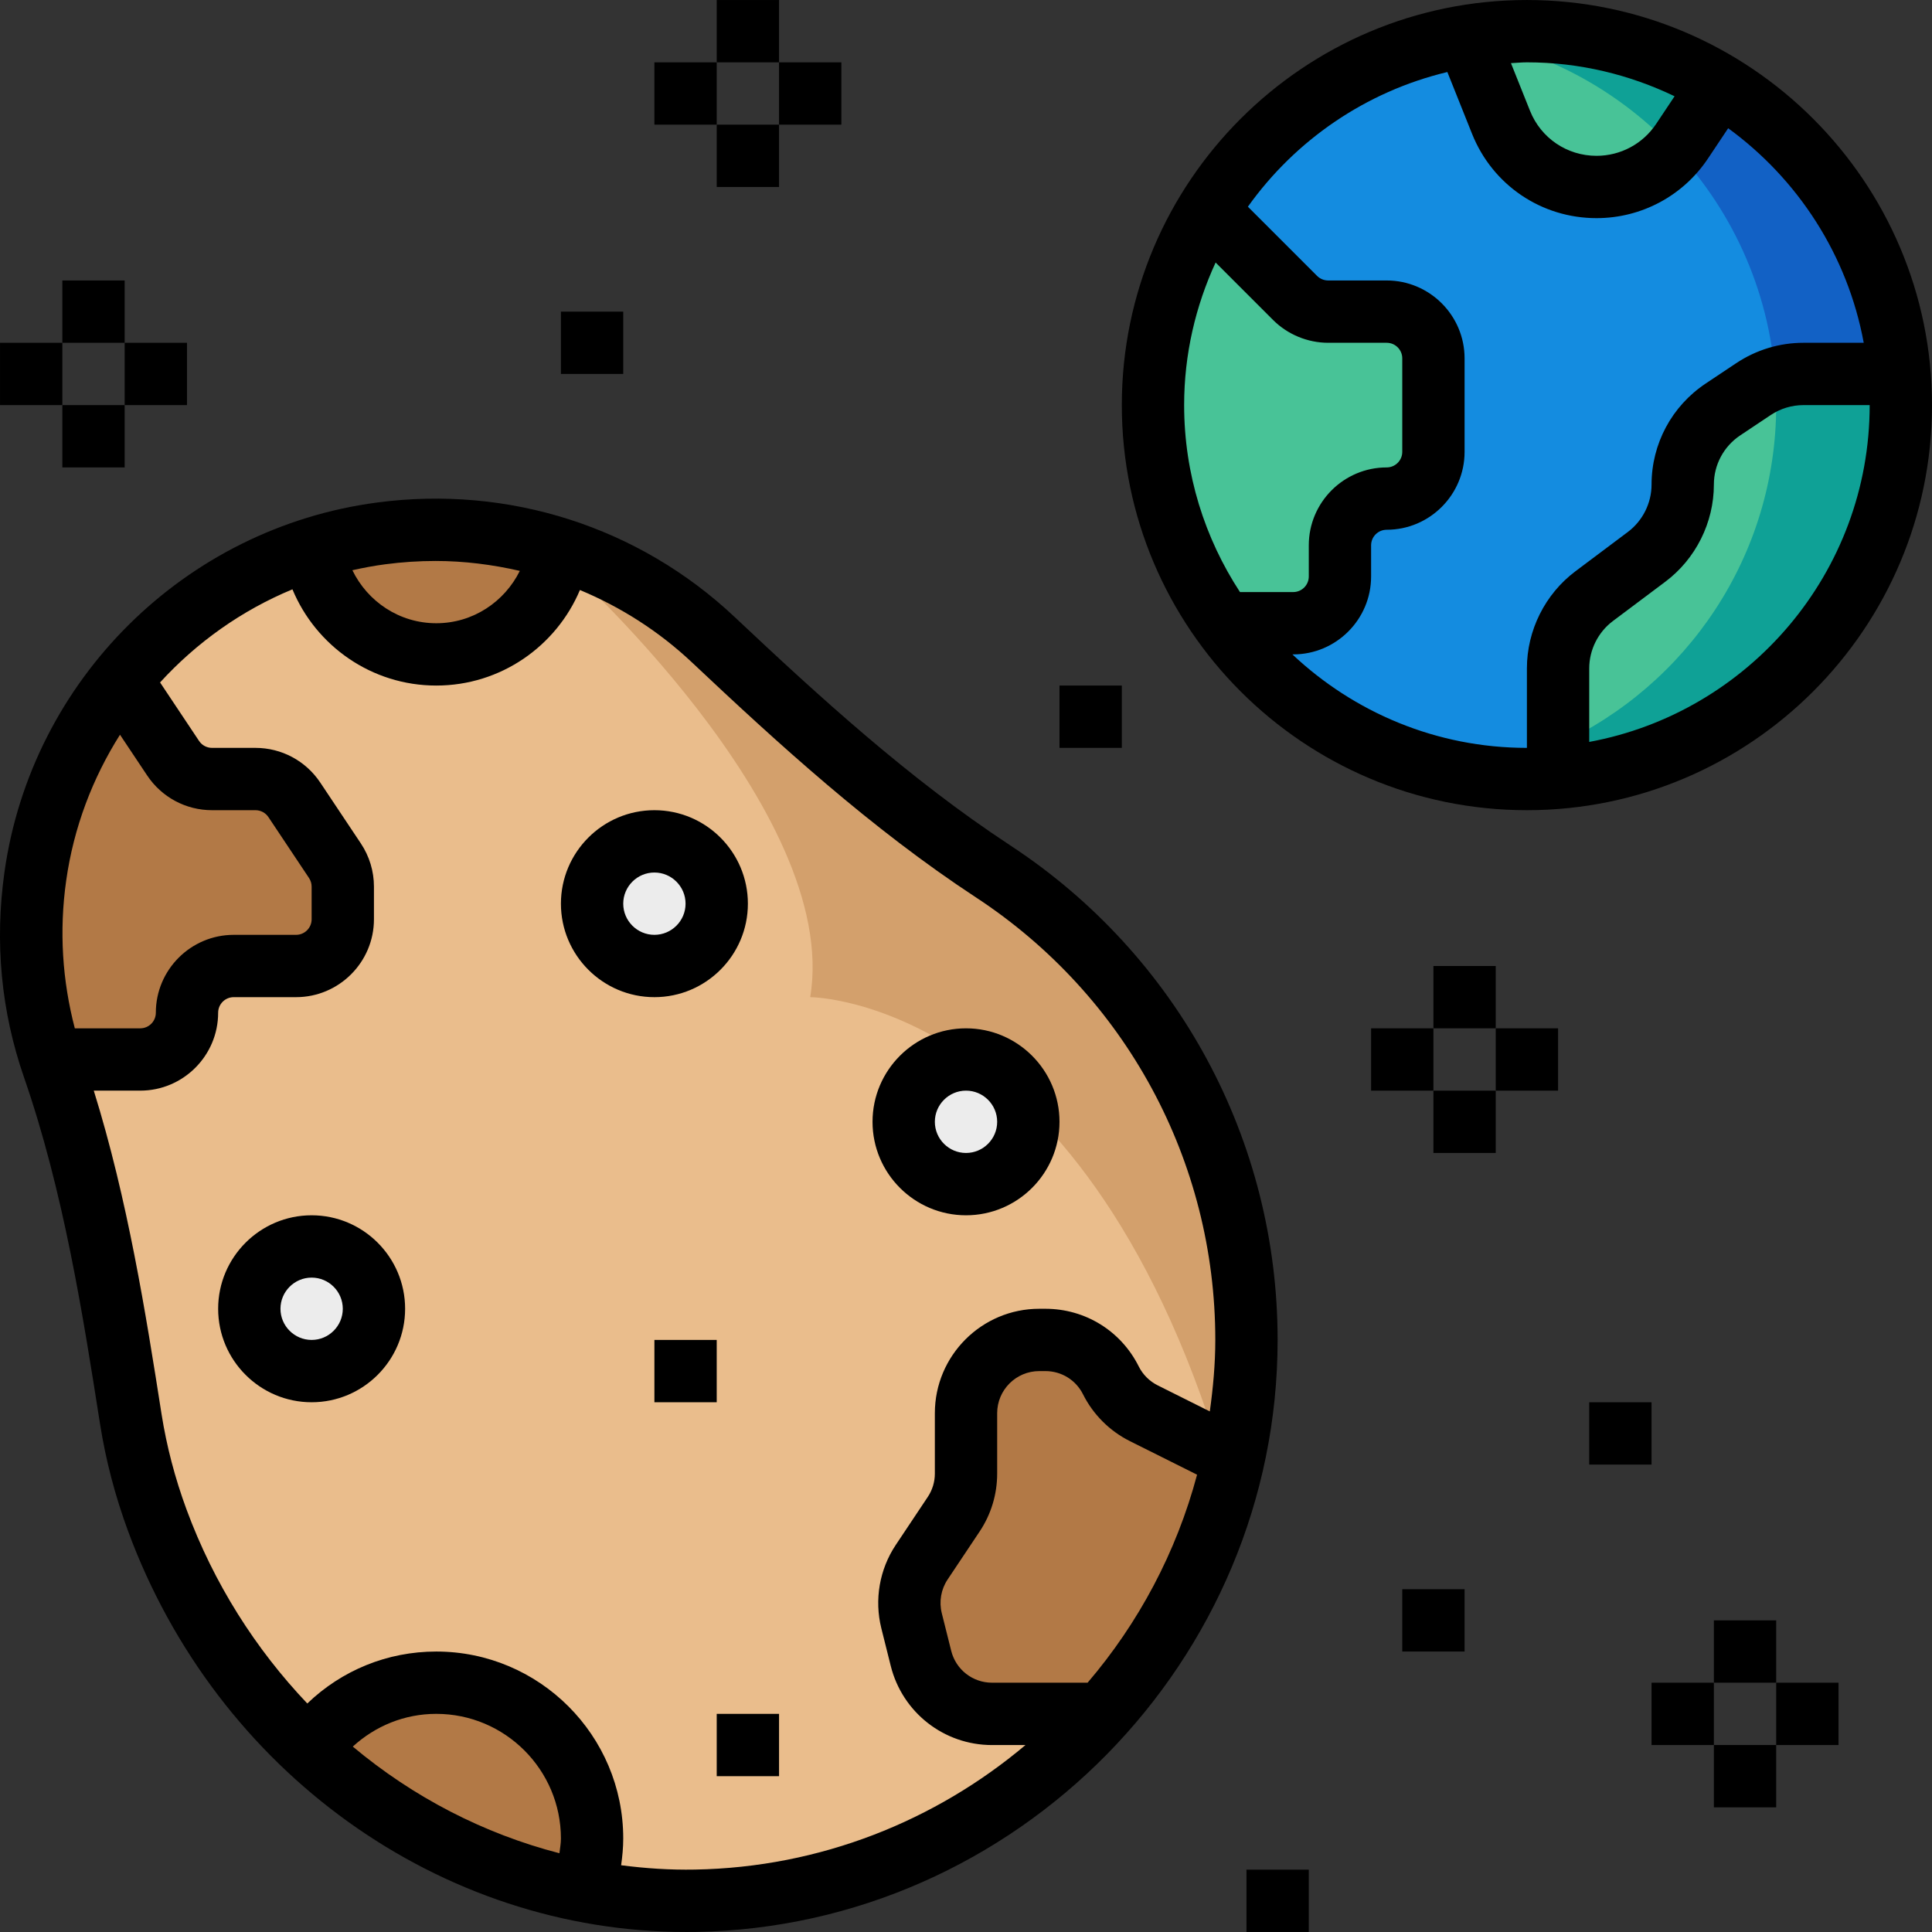 <?xml version="1.0" encoding="iso-8859-1"?>
<!-- Generator: Adobe Illustrator 19.0.0, SVG Export Plug-In . SVG Version: 6.00 Build 0)  -->
<svg version="1.1" id="Capa_1" xmlns="http://www.w3.org/2000/svg" xmlns:xlink="http://www.w3.org/1999/xlink" x="0px" y="0px"
	 viewBox="0 0 496.006 496.006" style="enable-background:new 0 0 496.006 496.006;" xml:space="preserve">
<rect x="0" y="0" width="496.006" height="496.006" fill="#333333" stroke="none"/>
<circle style="fill:#148CE0;" cx="392.006" cy="104.003" r="96"/>
<path style="fill:#1261C5;" d="M392.006,8.003c-5.464,0-10.784,0.56-16,1.44c45.384,7.632,80,47.008,80,94.56
	s-34.616,86.928-80,94.56c5.216,0.88,10.536,1.44,16,1.44c53.016,0,96-42.984,96-96S445.022,8.003,392.006,8.003z"/>
<path style="fill:#EABD8C;" d="M183.11,164.219c-21.704-20.44-52.184-31.64-85.24-27.28c-45.544,6-82.384,42.536-88.8,88.032
	c-2.44,17.304-0.584,33.896,4.632,48.928c10.144,29.216,15.096,59.896,19.896,90.448c1.328,8.464,3.536,17.112,6.784,25.92
	c21.576,58.56,75.792,98.8,138.192,97.712c78.344-1.368,141.432-65.304,141.432-143.976c0-50.344-25.864-94.576-65.016-120.272
	C228.926,206.619,205.814,185.595,183.11,164.219z"/>
<path style="fill:#D3A06C;" d="M320.006,344.003c0-50.344-25.864-94.576-65.016-120.272c-26.064-17.112-49.176-38.136-71.872-59.512
	c-11.352-10.696-25.152-18.768-40.424-23.496l1.312,3.28c0,0,72,64,64,112c0,0,72,0,107.272,124.048
	C318.262,368.507,320.006,356.475,320.006,344.003z"/>
<circle style="fill:#ECECEC;" cx="80.006" cy="336.003" r="16"/>
<g>
	<path style="fill:#B27946;" d="M293.614,362.803c-3.64-1.816-6.592-4.768-8.408-8.408c-3.192-6.368-9.696-10.392-16.824-10.392
		h-1.576c-10.384,0-18.8,8.416-18.8,18.8v15.504c0,3.712-1.096,7.344-3.16,10.432l-8.232,12.344c-2.936,4.408-3.88,9.848-2.6,14.992
		l2.424,9.688c2.096,8.368,9.616,14.24,18.24,14.24h25.328h3.12c16.408-18.296,28.248-40.728,33.6-65.64L293.614,362.803z"/>
	<path style="fill:#B27946;" d="M112.006,432.003c-13.088,0-24.704,6.288-32,16l-0.752,1.128
		c19.504,18.312,43.664,31.048,70.28,36.216c1.488-4.2,2.472-8.64,2.472-13.344C152.006,449.915,134.094,432.003,112.006,432.003z"
		/>
	<path style="fill:#B27946;" d="M97.878,136.939c-5.96,0.784-11.768,2.12-17.384,3.912c2.352,15.352,15.496,27.152,31.512,27.152
		c15.984,0,29.112-11.752,31.504-27.064C129.374,136.435,113.942,134.819,97.878,136.939z"/>
	<path style="fill:#B27946;" d="M88.006,236.003v-8.368c0-2.368-0.704-4.688-2.016-6.656l-10.424-15.632
		c-2.224-3.336-5.968-5.344-9.984-5.344H54.43c-4.016,0-7.76-2.008-9.984-5.344l-12.44-18.656l-1.048-1.048
		c-11.416,14.176-19.256,31.312-21.888,50.016c-2.344,16.592-0.648,32.496,4.088,47.032h2.848h20c6.624,0,12-5.376,12-12
		c0-6.624,5.376-12,12-12h16C82.63,248.003,88.006,242.627,88.006,236.003z"/>
</g>
<g>
	<circle style="fill:#ECECEC;" cx="248.006" cy="288.003" r="16"/>
	<circle style="fill:#ECECEC;" cx="168.006" cy="232.003" r="16"/>
</g>
<g>
	<path style="fill:#48C397;" d="M314.142,160.003h17.864c6.624,0,12-5.376,12-12v-8c0-6.624,5.376-12,12-12s12-5.376,12-12v-24
		c0-6.624-5.376-12-12-12h-15.032c-3.184,0-6.232-1.264-8.488-3.512l-20.48-20.488l-1.896-1.896
		c-8.888,14.552-14.104,31.592-14.104,49.896C296.006,124.931,302.774,144.227,314.142,160.003z"/>
	<path style="fill:#48C397;" d="M385.366,31.411c4.008,10.024,13.72,16.592,24.512,16.592c8.824,0,17.072-4.408,21.968-11.752
		l8.16-12.248l1.448-2.176c-14.456-8.712-31.336-13.824-49.448-13.824c-5.272,0-10.416,0.536-15.456,1.36L385.366,31.411z"/>
	<path style="fill:#48C397;" d="M488.006,104.003c0-2.704-0.184-5.352-0.4-8H463.03c-4.576,0-9.048,1.352-12.864,3.896l-7.84,5.224
		c-6.448,4.296-10.32,11.536-10.32,19.288c0,7.296-3.432,14.168-9.272,18.544l-13.456,10.088c-5.84,4.384-9.272,11.256-9.272,18.552
		v28.008C449.27,195.523,488.006,154.323,488.006,104.003z"/>
</g>
<g>
	<path style="fill:#0FA196;" d="M429.942,38.451c0.624-0.744,1.352-1.384,1.896-2.2l8.168-12.248l1.448-2.176
		c-14.456-8.712-31.336-13.824-49.448-13.824c-5.272,0-10.416,0.536-15.456,1.36l0.088,0.216
		C397.518,13.235,416.03,23.651,429.942,38.451z"/>
	<path style="fill:#0FA196;" d="M488.006,104.003c0-2.704-0.184-5.352-0.4-8H463.03c-2.512,0-4.976,0.44-7.328,1.232
		c0.152,2.24,0.304,4.488,0.304,6.768c0,38.728-22.96,72.024-56,87.168v8.424C449.27,195.523,488.006,154.323,488.006,104.003z"/>
</g>
<path d="M392.006,208.003c57.344,0,104-46.656,104-104s-46.656-104-104-104s-104,46.656-104,104S334.662,208.003,392.006,208.003z
	 M408.006,190.475v-18.88c0-4.752,2.272-9.296,6.072-12.152l13.456-10.088c7.808-5.856,12.472-15.184,12.472-24.944
	c0-5.088,2.528-9.808,6.76-12.632l7.832-5.224c2.512-1.672,5.416-2.552,8.424-2.552h16.984
	C480.006,147.059,448.902,182.923,408.006,190.475z M429.918,24.715l-4.736,7.104c-3.416,5.12-9.136,8.184-15.304,8.184
	c-7.568,0-14.272-4.536-17.08-11.568l-4.888-12.224c1.368-0.064,2.712-0.208,4.096-0.208
	C405.59,16.003,418.422,19.187,429.918,24.715z M371.582,18.491l6.352,15.888c5.256,13.136,17.792,21.624,31.944,21.624
	c11.528,0,22.232-5.728,28.624-15.32l5.176-7.76c17.856,13.016,30.64,32.528,34.8,55.08H463.03c-6.176,0-12.16,1.816-17.296,5.24
	l-7.832,5.224c-8.704,5.792-13.896,15.496-13.896,25.944c0,4.752-2.272,9.296-6.072,12.152l-13.456,10.088
	c-7.808,5.856-12.472,15.184-12.472,24.944v20.408c-23.296,0-44.456-9.168-60.208-24h0.208c11.024,0,20-8.976,20-20v-8
	c0-2.208,1.792-4,4-4c11.024,0,20-8.976,20-20v-24c0-11.024-8.976-20-20-20h-15.032c-1.048,0-2.08-0.424-2.832-1.168l-17.768-17.768
	C332.542,36.011,350.606,23.507,371.582,18.491z M312.086,67.395l14.752,14.752c3.72,3.72,8.872,5.856,14.136,5.856h15.032
	c2.208,0,4,1.792,4,4v24c0,2.208-1.792,4-4,4c-11.024,0-20,8.976-20,20v8c0,2.208-1.792,4-4,4h-13.664
	c-9.032-13.816-14.336-30.288-14.336-48C304.006,90.931,306.95,78.555,312.086,67.395z"/>
<path d="M259.374,217.043c-25.904-17.008-49.168-38.296-70.776-58.648c-24.568-23.128-58-33.856-91.768-29.384
	c-49.376,6.504-88.72,45.512-95.68,94.848c-2.544,18.056-0.864,35.776,4.992,52.664c10.16,29.264,15.144,61.032,19.544,89.072
	c1.448,9.192,3.856,18.424,7.176,27.448c22.8,61.856,80.168,102.96,143.304,102.96c0.84,0,1.696-0.008,2.544-0.016
	c82.32-1.448,149.296-69.624,149.296-151.984C328.006,292.707,302.35,245.251,259.374,217.043z M98.926,144.867
	c4.32-0.568,8.624-0.848,12.904-0.848c7.344,0,14.576,0.928,21.624,2.544c-3.928,7.928-12.016,13.44-21.448,13.44
	c-9.496,0-17.648-5.584-21.536-13.608C93.246,145.771,96.062,145.243,98.926,144.867z M16.99,226.091
	c1.92-13.632,6.768-26.312,13.816-37.464l6.984,10.472c3.72,5.576,9.936,8.904,16.64,8.904h11.16c1.336,0,2.584,0.664,3.328,1.784
	l10.416,15.624c0.44,0.664,0.672,1.432,0.672,2.224v8.368c0,2.208-1.792,4-4,4h-16c-11.024,0-20,8.976-20,20c0,2.208-1.792,4-4,4
	h-16.8C16.006,251.739,15.158,239.035,16.99,226.091z M143.622,475.787c-19.44-5.024-37.544-14.4-53.048-27.384
	c5.832-5.328,13.328-8.4,21.432-8.4c17.648,0,32,14.352,32,32C144.006,473.291,143.766,474.531,143.622,475.787z M178.43,479.979
	c-6.4,0.12-12.728-0.304-18.968-1.112c0.32-2.264,0.544-4.544,0.544-6.864c0-26.472-21.528-48-48-48
	c-12.568,0-24.248,4.824-33.112,13.336c-13.256-13.952-23.984-30.76-31.016-49.832c-2.96-8.032-5.104-16.248-6.392-24.4
	c-4.072-25.992-8.696-55.104-17.408-83.104h11.928c11.024,0,20-8.976,20-20c0-2.208,1.792-4,4-4h16c11.024,0,20-8.976,20-20v-8.368
	c0-3.952-1.16-7.792-3.36-11.096l-10.424-15.632c-3.72-5.576-9.936-8.904-16.64-8.904H54.43c-1.336,0-2.584-0.664-3.328-1.784
	l-10.008-15.016c9.384-10.272,20.944-18.504,33.984-23.904c6.016,14.488,20.296,24.704,36.928,24.704
	c16.568,0,30.816-10.136,36.88-24.528c10.496,4.376,20.256,10.576,28.744,18.568c22.12,20.832,45.976,42.664,72.968,60.376
	c38.448,25.24,61.408,67.704,61.408,113.584c0,6.232-0.576,12.328-1.408,18.352l-13.408-6.704c-2.08-1.04-3.8-2.76-4.832-4.832
	c-4.568-9.136-13.752-14.816-23.976-14.816h-1.576c-14.776,0-26.8,12.024-26.8,26.808v15.504c0,2.144-0.632,4.208-1.816,5.992
	l-8.232,12.344c-4.168,6.264-5.52,14.048-3.696,21.368l2.424,9.688c2.992,11.952,13.68,20.304,26,20.304h8.584
	C240.182,467.451,210.614,479.419,178.43,479.979z M279.222,432.003h-24.536c-4.968,0-9.28-3.36-10.48-8.184l-2.424-9.68
	c-0.736-2.952-0.192-6.096,1.496-8.624l8.232-12.336c2.944-4.416,4.496-9.56,4.496-14.864v-15.504
	c0-5.96,4.848-10.808,10.808-10.808h1.576c4.12,0,7.824,2.288,9.664,5.976c2.576,5.152,6.832,9.408,11.984,11.984l17.288,8.64
	C302.014,398.531,292.302,416.699,279.222,432.003z"/>
<rect x="408.006" y="360.003" width="16" height="16"/>
<rect x="144.006" y="80.003" width="16" height="16"/>
<rect x="272.006" y="176.003" width="16" height="16"/>
<path d="M80.006,312.003c-13.232,0-24,10.768-24,24s10.768,24,24,24s24-10.768,24-24S93.238,312.003,80.006,312.003z
	 M80.006,344.003c-4.408,0-8-3.592-8-8s3.592-8,8-8s8,3.592,8,8S84.414,344.003,80.006,344.003z"/>
<path d="M248.006,312.003c13.232,0,24-10.768,24-24s-10.768-24-24-24s-24,10.768-24,24S234.774,312.003,248.006,312.003z
	 M248.006,280.003c4.408,0,8,3.592,8,8s-3.592,8-8,8s-8-3.592-8-8S243.598,280.003,248.006,280.003z"/>
<rect x="168.006" y="344.003" width="16" height="16"/>
<rect x="184.006" y="440.003" width="16" height="16"/>
<path d="M192.006,232.003c0-13.232-10.768-24-24-24s-24,10.768-24,24s10.768,24,24,24S192.006,245.235,192.006,232.003z
	 M160.006,232.003c0-4.408,3.592-8,8-8s8,3.592,8,8s-3.592,8-8,8S160.006,236.411,160.006,232.003z"/>
<rect x="184.006" y="0.003" width="16" height="16"/>
<rect x="168.006" y="16.003" width="16" height="16"/>
<rect x="184.006" y="32.003" width="16" height="16"/>
<rect x="200.006" y="16.003" width="16" height="16"/>
<rect x="16.006" y="72.003" width="16" height="16"/>
<rect x="0.006" y="88.003" width="16" height="16"/>
<rect x="16.006" y="104.003" width="16" height="16"/>
<rect x="32.006" y="88.003" width="16" height="16"/>
<rect x="368.006" y="248.003" width="16" height="16"/>
<rect x="352.006" y="264.003" width="16" height="16"/>
<rect x="368.006" y="280.003" width="16" height="16"/>
<rect x="384.006" y="264.003" width="16" height="16"/>
<rect x="440.006" y="416.003" width="16" height="16"/>
<rect x="424.006" y="432.003" width="16" height="16"/>
<rect x="440.006" y="448.003" width="16" height="16"/>
<rect x="456.006" y="432.003" width="16" height="16"/>
<rect x="320.006" y="480.003" width="16" height="16"/>
<rect x="360.006" y="408.003" width="16" height="16"/>
<g>
</g>
<g>
</g>
<g>
</g>
<g>
</g>
<g>
</g>
<g>
</g>
<g>
</g>
<g>
</g>
<g>
</g>
<g>
</g>
<g>
</g>
<g>
</g>
<g>
</g>
<g>
</g>
<g>
</g>
</svg>
